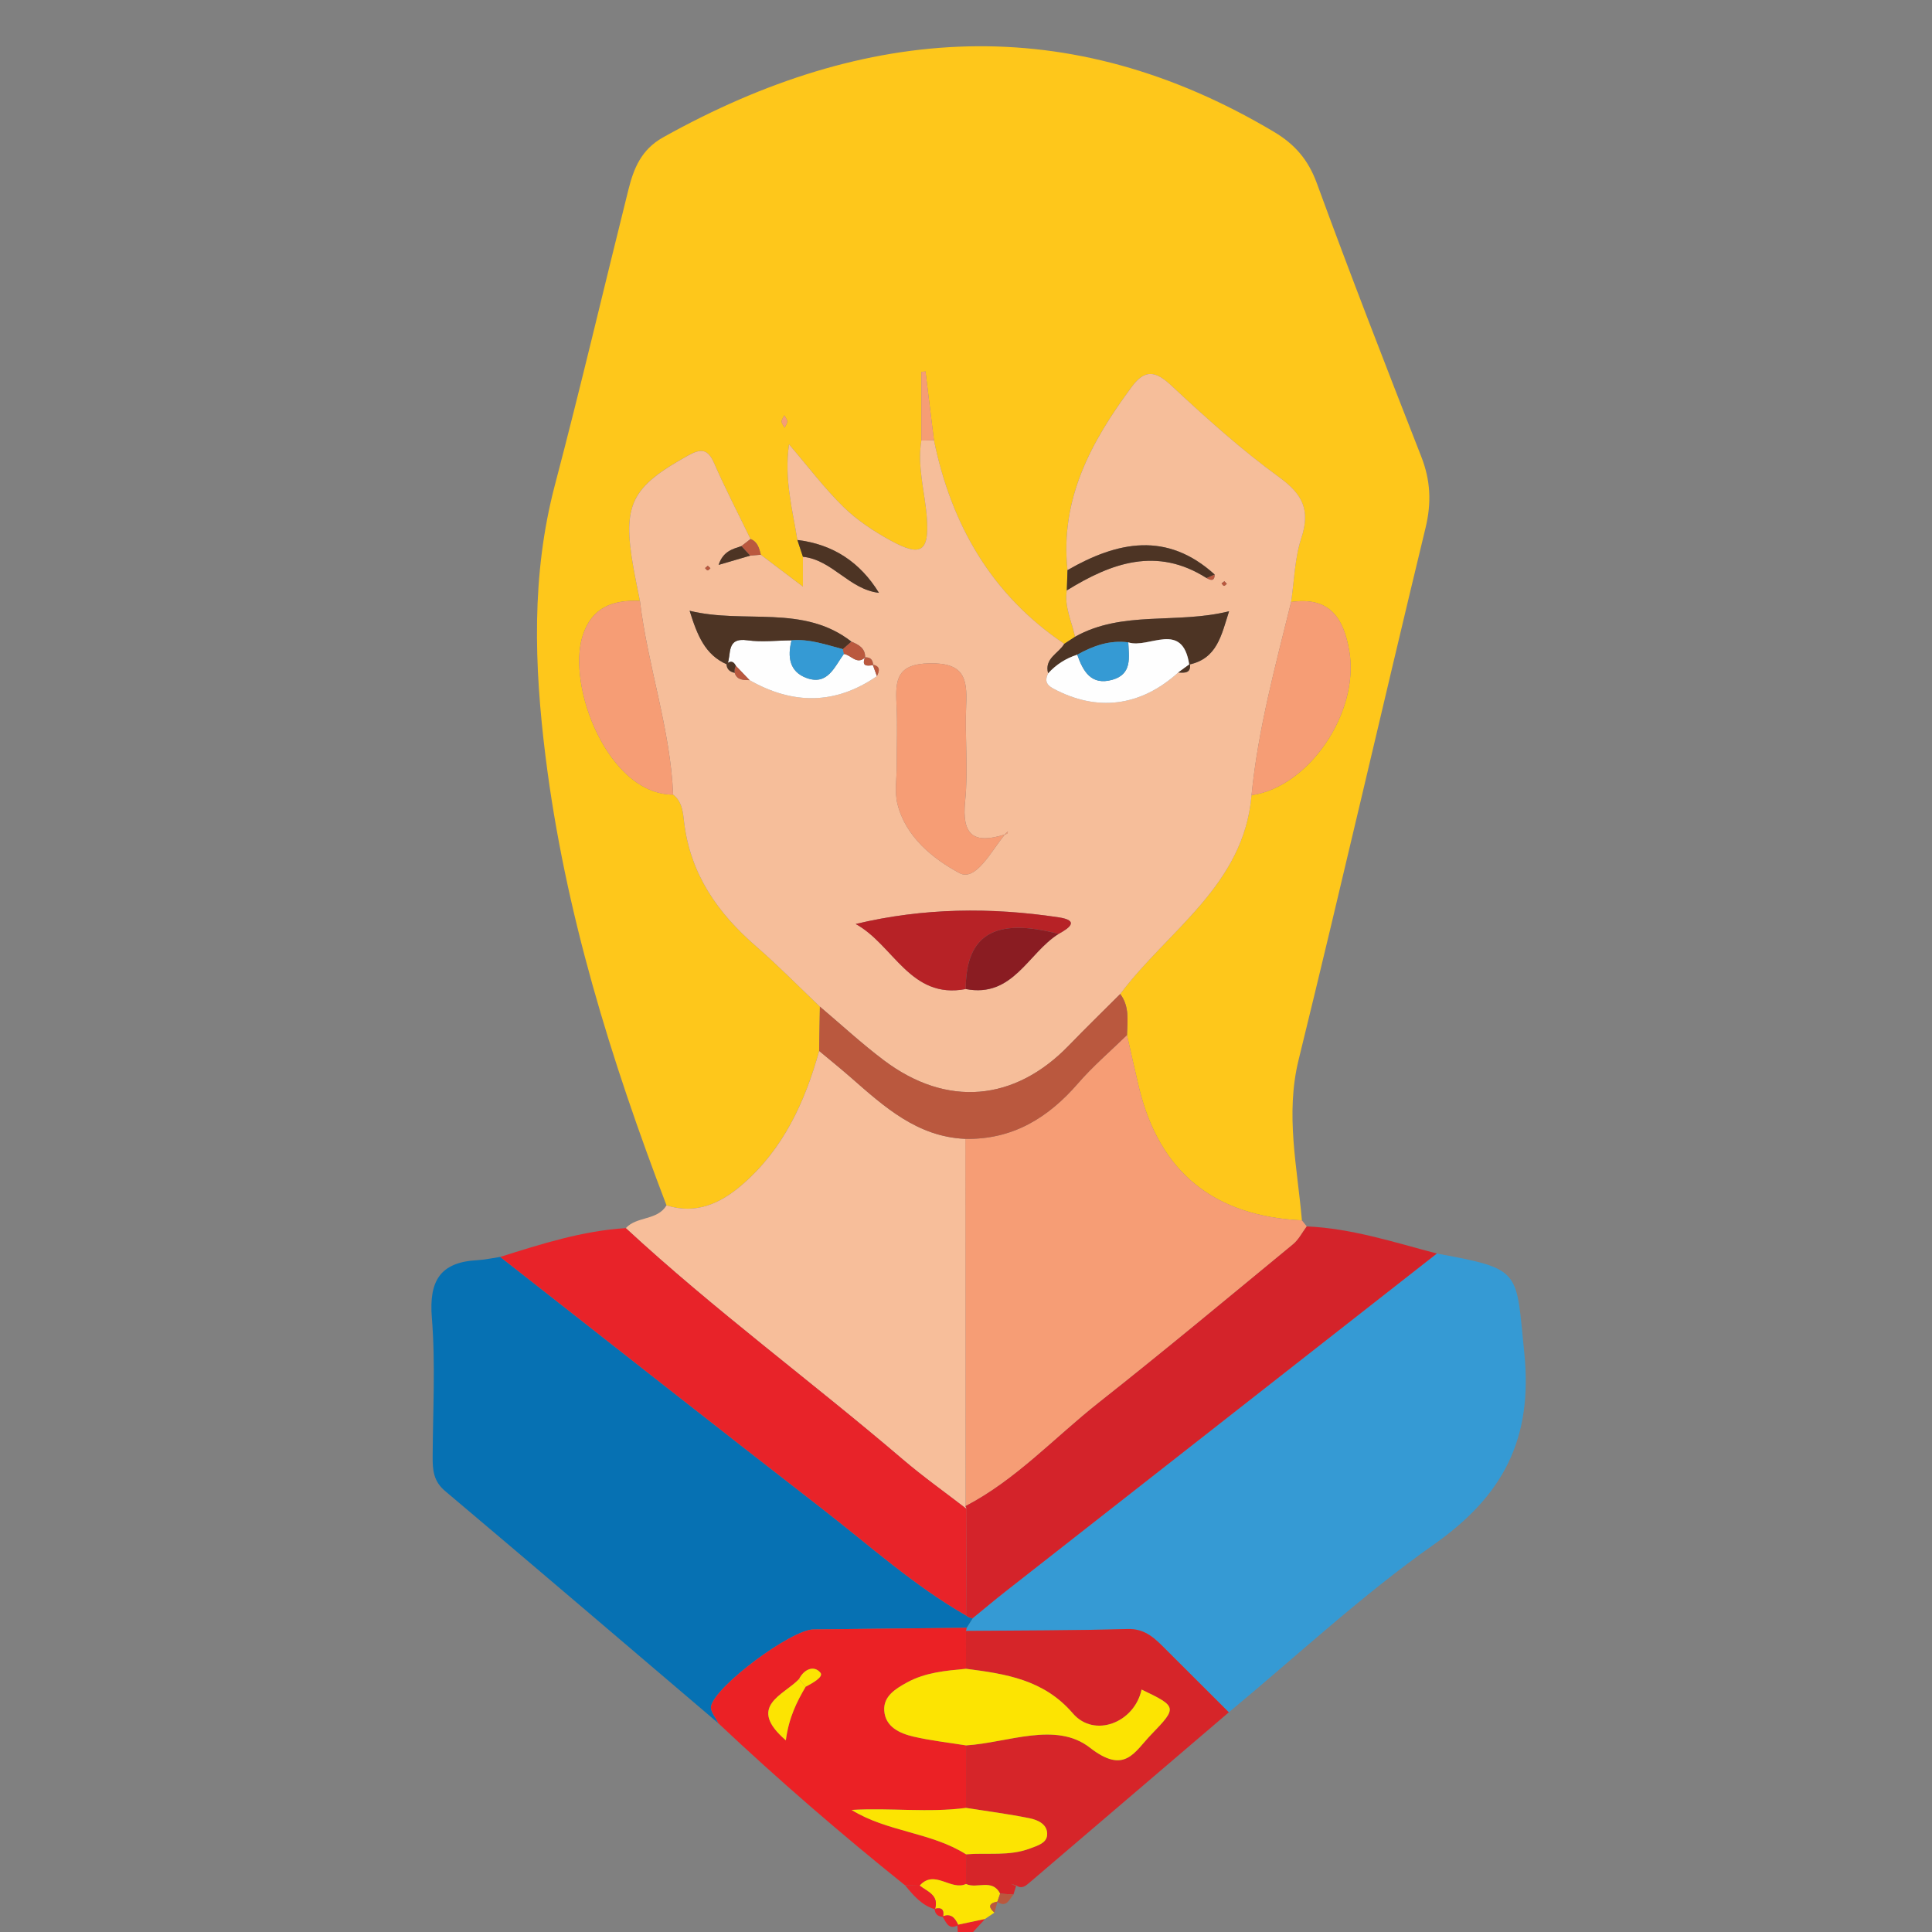 <?xml version="1.0" encoding="iso-8859-1"?>
<!-- Generator: Adobe Illustrator 23.0.3, SVG Export Plug-In . SVG Version: 6.00 Build 0)  -->
<svg version="1.1" id="Layer_1" xmlns="http://www.w3.org/2000/svg" xmlns:xlink="http://www.w3.org/1999/xlink" x="0px" y="0px"
	 viewBox="0 0 250 250" style="enable-background:new 0 0 250 250;" xml:space="preserve">
<rect x="0" y="0" width="250" height="250" fill="#808080" stroke="none"/>
<g>
	<g>
		<path style="fill:none;" d="M124,251c-41,0-82,0-123,0C1,167.667,1,84.333,1,1c82,0,164,0.027,246-0.096
			c3.424-0.005,4.101,0.672,4.096,4.096c-0.124,80.666-0.124,161.333,0,242c0.005,3.424-0.67,4.111-4.096,4.099
			C206.334,250.946,165.667,251,125,251c0.823-0.898,1.646-1.796,2.461-2.686c0.4-0.27,0.809-0.547,1.218-0.824
			c0.133-0.476,0.266-0.952,0.398-1.429l-0.026,0.043c1.199,0.792,1.536-0.307,2.082-0.949c0.117-0.372,0.234-0.744,0.351-1.117
			l0.055-0.04c0.722,0.476,1.216,0.005,1.712-0.42c8.587-7.334,17.172-14.671,25.757-22.006
			c8.799-7.287,17.197-15.144,26.512-21.698c8.977-6.316,12.858-13.658,11.717-24.834c-1.094-10.712-0.236-10.799-11.312-12.831
			c-5.549-1.462-11.028-3.259-16.829-3.51c-0.209-0.261-0.418-0.521-0.627-0.782c-0.601-6.911-2.166-13.704-0.43-20.776
			c5.625-22.911,10.888-45.911,16.427-68.843c0.782-3.238,0.652-6.131-0.553-9.208c-4.603-11.754-9.176-23.522-13.513-35.375
			c-1.11-3.035-2.846-5.044-5.543-6.65c-26.512-15.785-52.803-13.949-79.051,0.708c-2.833,1.582-3.804,4.025-4.493,6.782
			c-3.182,12.732-6.167,25.514-9.509,38.203c-3.071,11.658-2.677,23.363-1.213,35.132c2.5,20.091,8.461,39.254,15.653,58.083
			c-1.19,1.992-3.837,1.38-5.266,2.945c-5.622,0.347-10.932,2.054-16.25,3.726c-0.988,0.146-1.972,0.372-2.966,0.425
			c-4.808,0.255-6.265,2.679-5.881,7.437c0.481,5.958,0.135,11.985,0.104,17.982c-0.009,1.696,0.087,3.166,1.592,4.435
			c11.828,9.976,23.59,20.031,35.372,30.062c7.772,7.322,15.841,14.301,24.172,20.978c1.072,1.3,2.149,2.595,3.864,3.094
			l-0.043-0.052c0.038,0.678,0.427,0.995,1.076,1.046l-0.069-0.054c0.495,0.717,0.774,1.833,2.048,1.104l-0.118-0.027
			C123.918,249.715,123.959,250.357,124,251z"/>
		<path style="fill:#E82329;" d="M127.47,248.306c-0.823,0.898-1.646,1.796-2.47,2.694c-0.333,0-0.667,0-1,0
			c-0.041-0.643-0.082-1.285-0.123-1.928C125.075,248.817,126.272,248.562,127.47,248.306z"/>
		<path style="fill:#FEC71B;" d="M86.245,155.973c-7.192-18.829-13.154-37.993-15.654-58.083
			c-1.464-11.769-1.858-23.474,1.213-35.132c3.342-12.689,6.328-25.472,9.509-38.203c0.689-2.758,1.66-5.2,4.493-6.782
			c26.249-14.657,52.54-16.492,79.051-0.708c2.697,1.606,4.433,3.615,5.543,6.65c4.337,11.853,8.91,23.621,13.513,35.375
			c1.205,3.077,1.336,5.97,0.553,9.208c-5.539,22.932-10.802,45.932-16.427,68.843c-1.736,7.073-0.171,13.865,0.428,20.777
			c-11.281-0.537-18.43-6.139-21.093-17.222c-0.54-2.247-1.03-4.506-1.542-6.759c0.048-1.828,0.35-3.698-0.878-5.316
			c6.167-8.242,16.007-14.057,16.991-25.723c7.464-1.06,13.973-10.75,12.661-18.597c-0.734-4.389-2.599-7.123-7.539-6.403
			c0.411-2.765,0.459-5.65,1.32-8.267c1.181-3.592,0.213-5.638-2.831-7.853c-4.928-3.586-9.5-7.7-13.967-11.866
			c-2.062-1.923-3.422-2.18-5.142,0.141c-5.228,7.055-9.304,14.495-8.313,23.721c-0.029,0.874-0.059,1.749-0.088,2.624
			c-0.347,2.125,0.645,4.013,1.061,6.002c-0.464,0.305-0.928,0.61-1.392,0.915c-9.415-6.351-14.609-15.406-16.862-26.342
			c-0.365-2.97-0.73-5.939-1.094-8.909c-0.178,0.021-0.355,0.043-0.533,0.064c0,2.957,0,5.914,0,8.87
			c-0.559,3.362,0.445,6.609,0.702,9.912c0.348,4.492-0.735,5.212-4.732,3.007c-2.166-1.195-4.307-2.61-6.063-4.33
			c-2.467-2.417-4.565-5.21-7.036-8.093c-0.638,4.571,0.462,8.451,1.085,12.378c0.238,0.724,0.477,1.448,0.715,2.172
			c0,1.117,0,2.235,0,3.861c-2.1-1.59-3.772-2.856-5.445-4.122c-0.21-0.834-0.409-1.676-1.337-2.039
			c-1.578-3.259-3.249-6.478-4.699-9.793c-0.82-1.875-1.679-1.952-3.379-1.009c-7.355,4.08-8.514,6.316-7.086,14.447
			c0.256,1.46,0.567,2.91,0.853,4.365c-3.456-0.147-6.197,0.79-7.396,4.474c-2.127,6.538,3.295,20.572,11.696,20.597
			c1.206,0.908,1.275,2.404,1.423,3.613c0.82,6.688,4.332,11.693,9.27,15.98c2.871,2.492,5.539,5.218,8.298,7.838
			c-0.033,1.912-0.065,3.823-0.098,5.735c-1.838,6.598-4.624,12.669-9.913,17.266C93.27,155.705,90.109,157.187,86.245,155.973z
			 M101.528,55.351c0.131-0.298,0.344-0.565,0.334-0.825c-0.009-0.262-0.239-0.516-0.372-0.774
			c-0.123,0.263-0.344,0.528-0.341,0.789C101.152,54.802,101.381,55.059,101.528,55.351z"/>
		<path style="fill:#359AD4;" d="M185.927,162.208c11.076,2.032,10.218,2.119,11.312,12.831c1.141,11.177-2.74,18.519-11.717,24.834
			c-9.315,6.554-17.713,14.411-26.511,21.696c-2.701-2.696-5.408-5.385-8.104-8.085c-1.401-1.403-2.667-2.762-5.016-2.693
			c-6.961,0.205-13.929,0.181-20.895,0.246l0.096-0.403c0.259-0.415,0.518-0.831,0.779-1.247c1.419-1.157,2.817-2.338,4.256-3.466
			C148.724,191.347,167.326,176.778,185.927,162.208z"/>
		<path style="fill:#0671B3;" d="M125.87,209.39c-0.259,0.415-0.518,0.831-0.778,1.246c-6.615,0.069-13.23,0.13-19.845,0.212
			c-2.846,0.036-12.658,7.281-13.236,9.934c-0.138,0.635,0.602,1.462,0.938,2.201c-11.782-10.031-23.544-20.086-35.372-30.062
			c-1.504-1.269-1.601-2.739-1.592-4.435c0.032-5.997,0.378-12.024-0.104-17.982c-0.384-4.757,1.073-7.181,5.881-7.437
			c0.993-0.053,1.977-0.279,2.966-0.424c13.86,10.855,27.682,21.759,41.598,32.541c6.131,4.75,11.915,9.98,18.692,13.863
			C125.26,209.266,125.544,209.38,125.87,209.39z"/>
		<path style="fill:#F69D75;" d="M145.832,133.935c0.513,2.253,1.003,4.512,1.543,6.759c2.663,11.083,9.812,16.685,21.093,17.222
			c0.211,0.26,0.42,0.521,0.628,0.782c-0.584,0.778-1.041,1.709-1.77,2.309c-8.349,6.873-16.658,13.799-25.147,20.497
			c-5.711,4.506-10.683,9.974-17.241,13.388c-0.009-15.841-0.017-31.681-0.026-47.523c6.094,0.114,10.698-2.691,14.578-7.175
			C141.427,137.955,143.707,136.012,145.832,133.935z"/>
		<path style="fill:#F7BE9A;" d="M124.912,147.37c0.009,15.841,0.017,31.681,0.026,47.522l0.145,0.37
			c-2.754-2.129-5.604-4.147-8.247-6.405c-11.839-10.116-24.416-19.349-35.858-29.939c1.429-1.565,4.076-0.953,5.266-2.945
			c3.864,1.216,7.026-0.267,9.841-2.714c5.289-4.597,8.075-10.668,9.913-17.266c1.374,1.148,2.77,2.271,4.116,3.45
			C114.437,143.23,118.706,147.104,124.912,147.37z"/>
		<path style="fill:#D4232A;" d="M124.938,194.891c6.558-3.414,11.53-8.882,17.241-13.388c8.488-6.698,16.798-13.623,25.147-20.497
			c0.729-0.6,1.186-1.532,1.77-2.309c5.802,0.251,11.281,2.048,16.83,3.51c-18.6,14.57-37.203,29.138-55.799,43.714
			c-1.439,1.128-2.837,2.309-4.256,3.466c-0.327-0.009-0.611-0.123-0.854-0.341c0.021-4.596,0.043-9.191,0.065-13.787
			L124.938,194.891z"/>
		<path style="fill:#E82329;" d="M125.083,195.261c-0.022,4.596-0.043,9.191-0.065,13.787c-6.777-3.883-12.561-9.113-18.692-13.863
			c-13.916-10.782-27.737-21.686-41.598-32.541c5.318-1.673,10.628-3.38,16.25-3.726c11.442,10.59,24.018,19.823,35.857,29.939
			C119.479,191.114,122.328,193.132,125.083,195.261z"/>
		<path style="fill:#EB2125;" d="M92.949,222.983c-0.336-0.739-1.077-1.566-0.938-2.201c0.578-2.653,10.391-9.899,13.236-9.934
			c6.615-0.083,13.23-0.143,19.845-0.212c0,0-0.095,0.403-0.096,0.403c0.003,1.634,0.006,3.268,0.008,4.902
			c-2.628,0.251-5.248,0.46-7.649,1.776c-1.519,0.832-3.051,1.798-2.936,3.626c0.133,2.109,1.991,2.959,3.795,3.377
			c2.232,0.518,4.525,0.768,6.792,1.134c-0.001,2.696-0.002,5.391-0.004,8.087c-4.871,0.646-9.731-0.025-14.805,0.263
			c4.573,2.847,10.29,2.876,14.811,5.746c-0.002,1.279-0.004,2.558-0.007,3.837c-1.969,0.921-4.074-1.954-5.999,0.214
			c-0.628-0.013-1.256-0.026-1.883-0.039C108.79,237.283,100.72,230.305,92.949,222.983z M103.395,217.271
			c-1.982,2.097-6.826,3.515-1.707,7.928c0.383-2.925,1.399-4.959,2.562-6.934c0.854-0.455,2.371-1.269,1.908-1.823
			C105.325,215.446,104.041,215.985,103.395,217.271z"/>
		<path style="fill:#D62529;" d="M125.003,243.786c0.002-1.279,0.004-2.558,0.006-3.836c2.763-0.231,5.584,0.266,8.289-0.763
			c0.952-0.362,2.101-0.675,2.197-1.708c0.128-1.376-1.157-1.973-2.259-2.196c-2.723-0.552-5.486-0.908-8.233-1.343
			c0.001-2.696,0.002-5.391,0.004-8.086c5.412-0.344,11.62-3.138,16.014,0.285c4.534,3.532,5.739,0.592,7.953-1.7
			c3.389-3.508,3.351-3.602-1.253-5.811c-0.929,4.306-6.127,6.309-8.9,3.08c-3.762-4.38-8.694-5.105-13.817-5.768
			c-0.003-1.634-0.006-3.268-0.008-4.902c6.965-0.065,13.934-0.041,20.895-0.246c2.349-0.069,3.615,1.29,5.016,2.693
			c2.696,2.7,5.402,5.389,8.104,8.085c-8.587,7.338-17.172,14.674-25.758,22.008c-0.497,0.424-0.991,0.896-1.714,0.42
			c-0.258-0.08-0.513-0.159-0.769-0.239c0.238,0.093,0.477,0.186,0.715,0.28c-0.117,0.372-0.234,0.744-0.35,1.116
			c-0.573-0.04-1.146-0.079-1.72-0.119C128.392,243.036,126.398,244.468,125.003,243.786z"/>
		<path style="fill:#FCE402;" d="M125.003,243.786c1.395,0.682,3.389-0.75,4.412,1.248c-0.121,0.356-0.242,0.713-0.363,1.07
			c0,0,0.026-0.043,0.026-0.043c-1.087,0.21-1.265,0.674-0.398,1.429c-0.409,0.277-0.818,0.554-1.218,0.824
			c-1.189,0.248-2.386,0.503-3.584,0.759c0,0,0.118,0.027,0.118,0.027c-0.4-0.892-0.919-1.564-2.048-1.104
			c0,0,0.069,0.054,0.069,0.054c0.196-0.918-0.145-1.286-1.076-1.046c0,0,0.043,0.052,0.043,0.052
			c0.564-1.812-0.961-2.269-1.98-3.055C120.929,241.833,123.034,244.707,125.003,243.786z"/>
		<path style="fill:#E82329;" d="M119.004,244.001c1.02,0.785,2.544,1.243,1.98,3.055c-1.715-0.499-2.791-1.793-3.864-3.094
			C117.748,243.974,118.376,243.987,119.004,244.001z"/>
		<path style="fill:#BA583E;" d="M129.052,246.104c0.121-0.357,0.242-0.714,0.363-1.07c0.573,0.041,1.147,0.08,1.72,0.12
			C130.588,245.797,130.251,246.896,129.052,246.104z"/>
		<path style="fill:#E82329;" d="M121.947,247.995c1.129-0.46,1.648,0.211,2.048,1.104
			C122.722,249.828,122.442,248.713,121.947,247.995z"/>
		<path style="fill:#BA583E;" d="M128.679,247.489c-0.867-0.755-0.688-1.218,0.398-1.429
			C128.945,246.537,128.812,247.013,128.679,247.489z"/>
		<path style="fill:#E82329;" d="M120.941,247.004c0.931-0.24,1.271,0.128,1.076,1.046
			C121.368,247.999,120.979,247.682,120.941,247.004z"/>
		<path style="fill:#F6BE9A;" d="M98.452,71.784c1.673,1.266,3.345,2.533,5.445,4.122c0-1.626,0-2.744,0.001-3.861
			c3.823,0.403,5.985,4.229,9.839,4.667c-2.436-3.96-5.917-6.277-10.555-6.839c-0.623-3.927-1.723-7.807-1.085-12.378
			c2.471,2.883,4.569,5.676,7.036,8.093c1.756,1.72,3.897,3.135,6.063,4.33c3.997,2.205,5.08,1.485,4.732-3.007
			c-0.256-3.303-1.26-6.55-0.703-9.911c0.542-0.008,1.086-0.017,1.629-0.026c2.254,10.936,7.447,19.99,16.864,26.338
			c-0.736,1.25-2.617,1.88-2.089,3.824c-0.427,0.872-0.287,1.452,0.661,1.961c5.673,3.04,11.279,2.347,16.179-2.073
			c0.807,0.04,1.655,0.136,1.521-1.112l-0.1,0.078c3.594-0.767,4.145-3.731,5.153-6.893c-6.823,1.701-13.79-0.148-19.933,3.303
			c-0.417-1.99-1.408-3.878-1.062-6.003c5.762-3.56,11.65-5.7,18.087-1.594c0.547,0.307,1.023,0.445,1.051-0.455
			c-6.187-5.614-12.582-4.296-19.05-0.574c-0.99-9.226,3.086-16.667,8.314-23.722c1.72-2.321,3.08-2.064,5.142-0.141
			c4.467,4.166,9.038,8.28,13.967,11.866c3.044,2.215,4.012,4.261,2.831,7.853c-0.861,2.617-0.909,5.502-1.32,8.268
			c-2.034,8.266-4.287,16.487-5.121,24.999c-0.984,11.665-10.823,17.481-16.991,25.726c-2.214,2.217-4.461,4.399-6.637,6.651
			c-7.027,7.274-15.806,8.053-23.931,1.942c-2.879-2.166-5.534-4.629-8.292-6.957c-2.759-2.621-5.428-5.346-8.298-7.838
			c-4.938-4.287-8.451-9.292-9.27-15.98c-0.148-1.209-0.217-2.705-1.424-3.612c-0.357-8.541-3.293-16.641-4.299-25.072
			c-0.286-1.455-0.596-2.905-0.853-4.365c-1.428-8.131-0.269-10.366,7.086-14.447c1.7-0.943,2.558-0.866,3.379,1.009
			c1.45,3.315,3.121,6.534,4.698,9.793c-0.393,0.307-0.785,0.614-1.177,0.92c-1.13,0.383-2.357,0.646-2.951,2.432
			c1.622-0.475,2.854-0.837,4.087-1.198C97.532,71.861,97.992,71.823,98.452,71.784z M112.981,86.065
			c-0.026-0.673-0.339-1.045-1.048-1.004c0,0,0.016,0.02,0.016,0.019c0.027-1.215-0.839-1.66-1.769-2.051
			c-6.252-4.877-13.79-2.245-20.943-3.996c0.998,3.197,2.007,5.727,4.863,6.955c0,0-0.088-0.087-0.087-0.087
			c0.011,0.694,0.425,1.025,1.051,1.164c0.323,0.971,1.145,0.924,1.933,0.946c5.597,3.182,11.096,3.201,16.477-0.516
			c0.332-0.681,0.472-1.293-0.539-1.486L112.981,86.065z M124.967,127.981c6.117,1.181,8.062-4.667,12.014-7.133
			c1.349-0.74,2.779-1.731-0.02-2.15c-8.732-1.307-17.453-1.233-26.238,0.866C115.649,122.267,117.788,129.358,124.967,127.981z
			 M129.993,107.991c-4.012,1.269-5.557,0.071-5.103-4.337c0.423-4.099-0.055-8.283,0.135-12.418
			c0.159-3.47-0.292-5.472-4.704-5.404c-4.256,0.066-4.481,2.13-4.313,5.282c0.14,2.644,0.025,5.301,0.03,7.953
			c0.003,1.657-0.299,3.393,0.089,4.956c1.071,4.318,4.66,7.135,8.025,8.953c2.105,1.138,4.138-2.875,5.858-4.97
			c0.115-0.052,0.247-0.084,0.338-0.164c0.056-0.049,0.049-0.17,0.071-0.259C130.276,107.72,130.134,107.855,129.993,107.991z
			 M158.437,75.207c-0.123,0.094-0.246,0.189-0.37,0.283c0.105,0.114,0.203,0.31,0.317,0.32c0.114,0.01,0.245-0.166,0.368-0.26
			C158.647,75.435,158.542,75.321,158.437,75.207z M91.588,73.204c-0.12,0.101-0.239,0.202-0.359,0.303
			c0.114,0.108,0.225,0.297,0.341,0.3c0.117,0.003,0.238-0.179,0.358-0.28C91.815,73.419,91.701,73.311,91.588,73.204z"/>
		<path style="fill:#BA583E;" d="M106.095,130.258c2.757,2.328,5.412,4.792,8.292,6.957c8.125,6.111,16.905,5.332,23.931-1.942
			c2.175-2.252,4.422-4.434,6.637-6.651c1.229,1.614,0.927,3.485,0.879,5.313c-2.126,2.076-4.406,4.019-6.343,6.258
			c-3.88,4.484-8.484,7.288-14.578,7.175c-6.206-0.264-10.475-4.138-14.798-7.925c-1.346-1.18-2.743-2.302-4.116-3.45
			C106.03,134.081,106.062,132.169,106.095,130.258z"/>
		<path style="fill:#F69D75;" d="M161.946,102.897c0.834-8.511,3.087-16.732,5.121-24.999c4.941-0.721,6.806,2.013,7.54,6.402
			C175.919,92.147,169.41,101.837,161.946,102.897z"/>
		<path style="fill:#F69D75;" d="M82.804,77.755c1.006,8.431,3.942,16.531,4.299,25.072c-8.4-0.025-13.822-14.059-11.695-20.598
			C76.606,78.545,79.348,77.607,82.804,77.755z"/>
		<path style="fill:#4D3424;" d="M135.627,87.136c-0.527-1.945,1.353-2.574,2.089-3.824c0.462-0.302,0.926-0.607,1.39-0.912
			c6.144-3.451,13.111-1.602,19.933-3.303c-1.008,3.161-1.559,6.126-5.153,6.893c-0.883-5.759-5.229-1.995-7.888-2.869
			c-2.405-0.316-4.55,0.447-6.601,1.596C137.926,85.188,136.665,85.988,135.627,87.136z"/>
		<path style="fill:#4D3424;" d="M156.134,74.805c-6.438-4.107-12.326-1.967-18.088,1.593c0.03-0.874,0.06-1.749,0.089-2.624
			c6.467-3.722,12.862-5.04,19.049,0.575C156.833,74.5,156.484,74.652,156.134,74.805z"/>
		<path style="fill:#4D3424;" d="M103.182,69.874c4.638,0.562,8.119,2.879,10.555,6.839c-3.854-0.438-6.016-4.264-9.839-4.667
			C103.658,71.321,103.42,70.597,103.182,69.874z"/>
		<path style="fill:#F69D75;" d="M120.853,56.974c-0.543,0.009-1.087,0.018-1.629,0.026c0.001-2.957,0.001-5.914,0.001-8.871
			c0.178-0.021,0.355-0.043,0.533-0.064C120.123,51.034,120.488,54.004,120.853,56.974z"/>
		<path style="fill:#BA583E;" d="M98.452,71.784c-0.46,0.039-0.919,0.077-1.381,0.116c-0.379-0.411-0.757-0.823-1.135-1.235
			c0.392-0.307,0.784-0.613,1.177-0.92C98.043,70.108,98.241,70.95,98.452,71.784z"/>
		<path style="fill:#F69D75;" d="M101.528,55.351c-0.147-0.292-0.376-0.549-0.379-0.809c-0.003-0.262,0.218-0.526,0.341-0.789
			c0.133,0.258,0.363,0.512,0.372,0.774C101.872,54.786,101.659,55.053,101.528,55.351z"/>
		<path style="fill:#FCE402;" d="M125.005,215.94c5.123,0.663,10.055,1.388,13.817,5.768c2.773,3.229,7.971,1.225,8.9-3.08
			c4.604,2.209,4.641,2.303,1.253,5.811c-2.215,2.292-3.419,5.233-7.953,1.7c-4.394-3.423-10.603-0.629-16.014-0.285
			c-2.267-0.366-4.561-0.617-6.792-1.135c-1.803-0.419-3.662-1.268-3.795-3.377c-0.115-1.828,1.417-2.793,2.936-3.626
			C119.757,216.401,122.377,216.191,125.005,215.94z"/>
		<path style="fill:#FCE402;" d="M125.003,233.94c2.747,0.435,5.51,0.791,8.233,1.343c1.101,0.223,2.386,0.82,2.259,2.196
			c-0.096,1.033-1.245,1.346-2.197,1.708c-2.705,1.029-5.526,0.532-8.289,0.763c-4.521-2.87-10.238-2.9-14.811-5.746
			C115.273,233.915,120.132,234.586,125.003,233.94z"/>
		<path style="fill:#FCE402;" d="M104.25,218.265c-1.163,1.974-2.18,4.008-2.563,6.933c-5.119-4.413-0.275-5.831,1.707-7.928
			C103.68,217.602,103.965,217.934,104.25,218.265z"/>
		<path style="fill:#FCE402;" d="M103.395,217.271c0.647-1.286,1.931-1.825,2.763-0.829c0.463,0.554-1.054,1.368-1.908,1.823
			C103.965,217.934,103.68,217.602,103.395,217.271z"/>
		<path style="fill:#BA583E;" d="M131.484,244.039c-0.238-0.093-0.477-0.186-0.715-0.28c0.256,0.08,0.511,0.16,0.769,0.239
			C131.54,243.998,131.484,244.039,131.484,244.039z"/>
		<path style="fill:#F69D75;" d="M130.009,108.007c-1.72,2.095-3.753,6.107-5.858,4.969c-3.365-1.818-6.954-4.635-8.025-8.953
			c-0.388-1.563-0.086-3.299-0.089-4.956c-0.005-2.651,0.11-5.309-0.03-7.953c-0.167-3.152,0.057-5.217,4.313-5.282
			c4.412-0.068,4.863,1.934,4.704,5.404c-0.189,4.134,0.288,8.318-0.135,12.418c-0.455,4.408,1.09,5.606,5.103,4.337
			L130.009,108.007z"/>
		<path style="fill:#B72226;" d="M124.967,127.981c-7.178,1.378-9.318-5.714-14.243-8.417c8.785-2.099,17.506-2.173,26.238-0.866
			c2.799,0.419,1.368,1.41,0.019,2.151C128.739,118.691,124.977,120.924,124.967,127.981z"/>
		<path style="fill:#FEFEFE;" d="M135.627,87.136c1.038-1.148,2.299-1.948,3.766-2.417c0.757,2.144,1.793,4.016,4.54,3.244
			c2.579-0.724,2.16-2.89,2.065-4.842c2.659,0.874,7.005-2.89,7.888,2.869c0,0,0.1-0.078,0.1-0.078
			c-0.507,0.371-1.014,0.741-1.521,1.112c-4.9,4.42-10.505,5.113-16.179,2.073C135.34,88.589,135.2,88.008,135.627,87.136z"/>
		<path style="fill:#FEFEFE;" d="M113.472,87.496c-5.381,3.717-10.879,3.698-16.477,0.516c-0.592-0.619-1.185-1.239-1.777-1.858
			c-0.294-0.6-0.696-0.684-1.206-0.252c0,0,0.088,0.087,0.088,0.087c0.593-1.261-0.214-3.539,2.615-3.138
			c1.867,0.265,3.806,0.022,5.712,0.007c-0.543,2.112-0.293,4.073,1.96,4.88c2.736,0.981,3.589-1.466,4.809-3.113
			c0.927,0.099,1.645,1.457,2.753,0.455c0,0-0.016-0.02-0.016-0.019c-0.477,1.198,0.261,1.127,1.048,1.003
			c0,0-0.049-0.055-0.049-0.055C113.112,86.506,113.292,87.001,113.472,87.496z"/>
		<path style="fill:#4D3424;" d="M102.427,82.859c-1.907,0.015-3.846,0.258-5.712-0.007c-2.829-0.401-2.022,1.877-2.615,3.138
			c-2.856-1.228-3.865-3.758-4.863-6.955c7.153,1.75,14.691-0.881,20.941,3.995c-0.37,0.324-0.738,0.65-1.106,0.975
			C106.89,83.43,104.743,82.652,102.427,82.859z"/>
		<path style="fill:#8A1C22;" d="M124.967,127.981c0.01-7.057,3.772-9.29,12.014-7.132
			C133.029,123.313,131.084,129.161,124.967,127.981z"/>
		<path style="fill:#4D3424;" d="M95.937,70.666c0.378,0.412,0.755,0.823,1.135,1.235c-1.231,0.361-2.463,0.722-4.085,1.197
			C93.579,71.311,94.806,71.048,95.937,70.666z"/>
		<path style="fill:#BA583E;" d="M109.071,84.004c0.368-0.325,0.736-0.651,1.106-0.975c0.931,0.391,1.798,0.836,1.771,2.052
			c-1.108,1.001-1.827-0.357-2.754-0.456C109.133,84.422,109.093,84.215,109.071,84.004z"/>
		<path style="fill:#BA583E;" d="M95.218,86.154c0.592,0.619,1.185,1.239,1.777,1.858c-0.788-0.022-1.61,0.025-1.934-0.947
			C95.016,86.745,95.068,86.441,95.218,86.154z"/>
		<path style="fill:#BA583E;" d="M113.472,87.496c-0.18-0.495-0.36-0.99-0.539-1.486C113.944,86.204,113.804,86.815,113.472,87.496z
			"/>
		<path style="fill:#F69D75;" d="M129.993,107.991c0.142-0.135,0.283-0.271,0.425-0.406c-0.021,0.089-0.015,0.21-0.071,0.259
			c-0.091,0.079-0.223,0.112-0.338,0.164C130.009,108.007,129.993,107.991,129.993,107.991z"/>
		<path style="fill:#4D3424;" d="M95.218,86.154c-0.15,0.287-0.202,0.591-0.156,0.911c-0.625-0.139-1.039-0.469-1.05-1.163
			C94.522,85.47,94.924,85.554,95.218,86.154z"/>
		<path style="fill:#BA583E;" d="M112.981,86.065c-0.788,0.124-1.525,0.194-1.048-1.003
			C112.642,85.02,112.955,85.393,112.981,86.065z"/>
		<path style="fill:#BA583E;" d="M158.437,75.207c0.105,0.114,0.21,0.229,0.315,0.343c-0.123,0.094-0.254,0.27-0.368,0.26
			c-0.114-0.01-0.212-0.206-0.317-0.32C158.19,75.395,158.314,75.301,158.437,75.207z"/>
		<path style="fill:#BA583E;" d="M157.183,74.348c-0.028,0.9-0.504,0.762-1.051,0.455C156.484,74.652,156.833,74.5,157.183,74.348z"
			/>
		<path style="fill:#BA583E;" d="M91.588,73.204c0.114,0.108,0.227,0.215,0.341,0.323c-0.12,0.101-0.241,0.284-0.358,0.28
			c-0.117-0.003-0.228-0.193-0.341-0.3C91.349,73.406,91.468,73.305,91.588,73.204z"/>
		<path style="fill:#4D3424;" d="M152.467,87.024c0.507-0.371,1.014-0.741,1.521-1.112C154.122,87.16,153.274,87.064,152.467,87.024
			z"/>
		<path style="fill:#359AD4;" d="M145.999,83.121c0.095,1.953,0.514,4.118-2.065,4.842c-2.747,0.771-3.783-1.1-4.54-3.244
			C141.449,83.568,143.594,82.805,145.999,83.121z"/>
		<path style="fill:#359AD4;" d="M109.071,84.004c0.021,0.211,0.062,0.417,0.123,0.621c-1.219,1.647-2.072,4.094-4.808,3.113
			c-2.253-0.808-2.504-2.768-1.96-4.88C104.743,82.652,106.89,83.43,109.071,84.004z"/>
	</g>
</g>
</svg>
